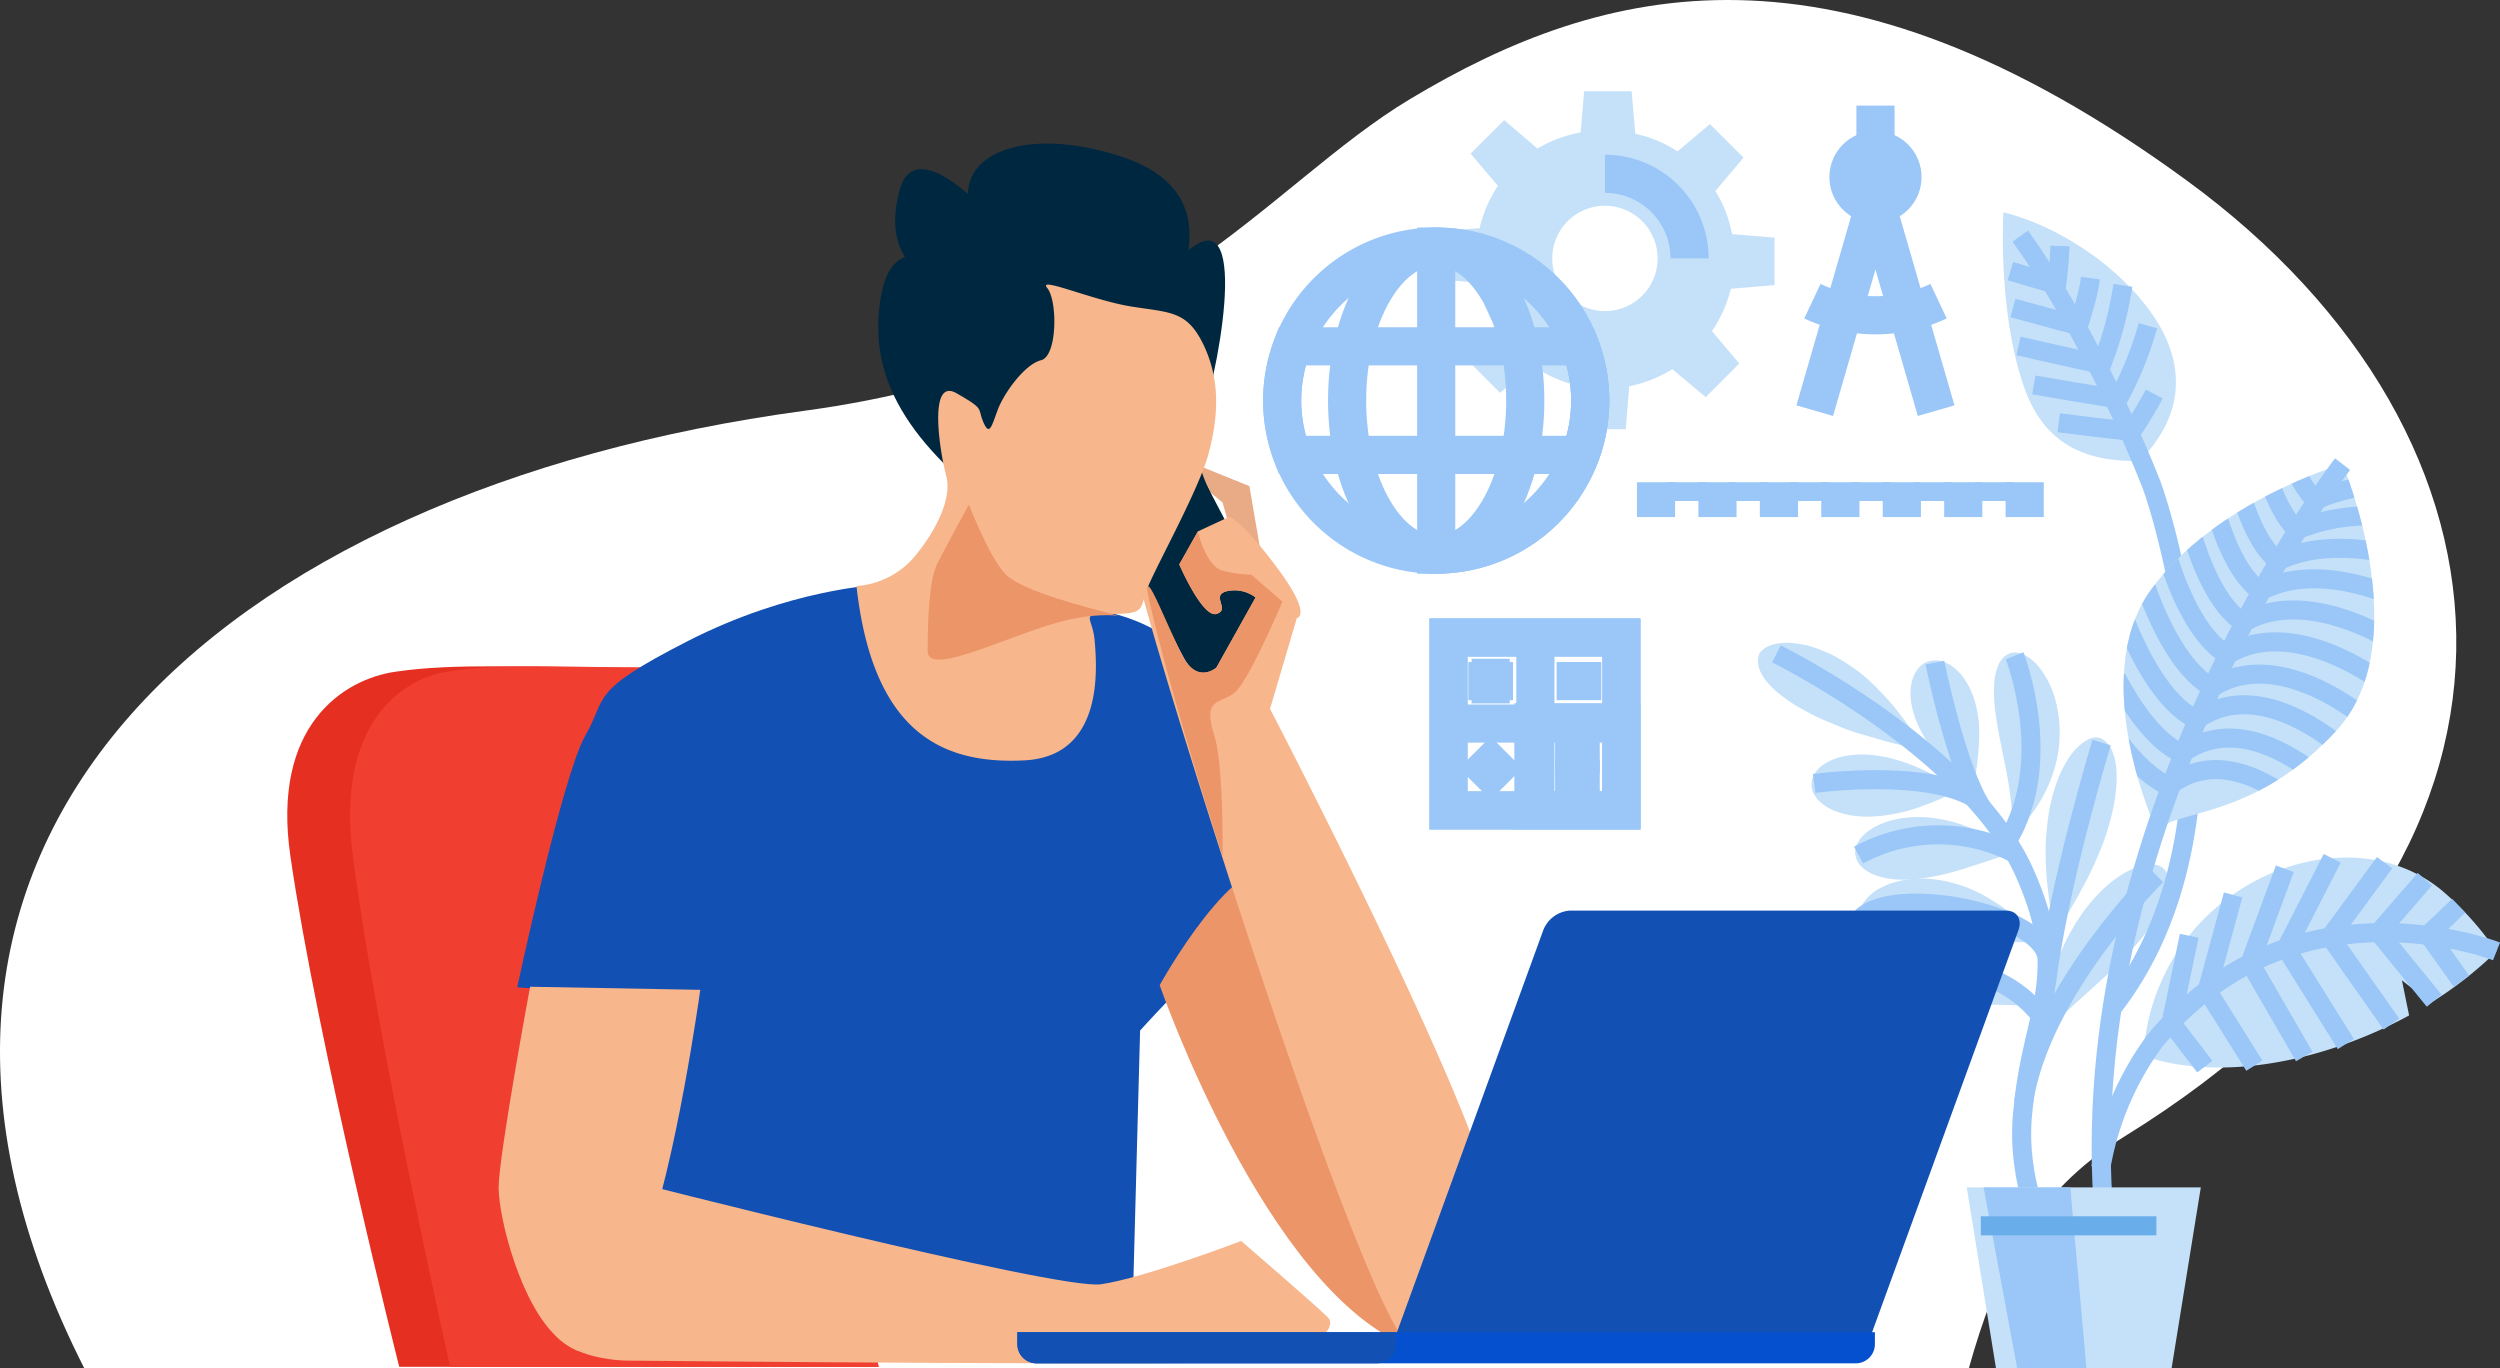 <svg xmlns="http://www.w3.org/2000/svg" xmlns:xlink="http://www.w3.org/1999/xlink" width="560.078" height="306.578" viewBox="0 0 560.078 306.578">
  <rect x="0" y="0" width="560.078" height="306.578" fill="#333333" stroke="none"/>
  <defs>
    <clipPath id="clip-path">
      <path id="Caminho_8214" data-name="Caminho 8214" d="M5545.337,920.055s-15.728-33.837-1.306-53.823S5587,838.011,5587,838.011s16.854,39.872-1.366,59.688S5549.952,915.322,5545.337,920.055Z" transform="translate(-5537.943 -838.011)" fill="none"/>
    </clipPath>
  </defs>
  <g id="dados" transform="translate(-3470.257 -386.12)">
    <path id="Caminho_8150" data-name="Caminho 8150" d="M3960.139,426.543c-78.751-57.538-130.8-44.09-173.9-18.281-32.421,19.413-57.84,59.345-135.759,69.884-131.193,17.742-221.156,96.526-161.322,214.553h422.17c5.98-21.347,14.109-39.169,34.747-51.89C4047.121,578.522,4038.888,484.078,3960.139,426.543Z" transform="translate(0 0)" fill="#fff"/>
    <g id="Grupo_4393" data-name="Grupo 4393" transform="translate(3794.762 528.939)">
      <g id="Grupo_4392" data-name="Grupo 4392" transform="translate(19.029 18.987)">
        <rect id="Retângulo_559" data-name="Retângulo 559" width="19.717" height="19.717" fill="none" stroke="#9ac7f7" stroke-width="8.547"/>
        <g id="Grupo_4391" data-name="Grupo 4391" transform="translate(4.851 7.113)">
          <line id="Linha_127" data-name="Linha 127" x1="10.014" transform="translate(0 5.49)" fill="none" stroke="#9ac7f7" stroke-width="8.547"/>
          <line id="Linha_128" data-name="Linha 128" x1="10.014" fill="none" stroke="#9ac7f7" stroke-width="8.547"/>
        </g>
      </g>
      <rect id="Retângulo_560" data-name="Retângulo 560" width="38.745" height="38.745" transform="translate(0)" fill="none" stroke="#9ac7f7" stroke-width="8.547"/>
      <rect id="Retângulo_561" data-name="Retângulo 561" width="38.745" height="38.745" transform="translate(0)" fill="none" stroke="#9ac7f7" stroke-width="8.547"/>
      <line id="Linha_129" data-name="Linha 129" y2="38.558" transform="translate(19.467)" fill="none" stroke="#9ac7f7" stroke-width="8.547"/>
      <line id="Linha_130" data-name="Linha 130" x1="38.558" transform="translate(0.187 19.279)" fill="none" stroke="#9ac7f7" stroke-width="8.547"/>
      <line id="Linha_131" data-name="Linha 131" x1="10.014" transform="translate(4.445 9.767)" fill="none" stroke="#9ac7f7" stroke-width="8.547"/>
      <line id="Linha_132" data-name="Linha 132" y1="10.013" transform="translate(9.452 4.758)" fill="none" stroke="#9ac7f7" stroke-width="8.547"/>
      <line id="Linha_133" data-name="Linha 133" x1="10.014" transform="translate(24.225 9.767)" fill="none" stroke="#9ac7f7" stroke-width="8.547"/>
      <line id="Linha_134" data-name="Linha 134" x1="7.083" y1="7.083" transform="translate(5.91 25.752)" fill="none" stroke="#9ac7f7" stroke-width="8.547"/>
      <line id="Linha_135" data-name="Linha 135" y1="7.081" x2="7.081" transform="translate(5.912 25.752)" fill="none" stroke="#9ac7f7" stroke-width="8.547"/>
    </g>
    <g id="Grupo_4394" data-name="Grupo 4394" transform="translate(3834.375 494.155)">
      <rect id="Retângulo_562" data-name="Retângulo 562" width="98.328" height="16.224" transform="translate(0 0)" fill="#fff"/>
      <line id="Linha_136" data-name="Linha 136" y2="7.801" transform="translate(6.883 0)" fill="none" stroke="#9ac7f7" stroke-width="8.547"/>
      <line id="Linha_137" data-name="Linha 137" y2="4.2" transform="translate(13.766 0)" fill="none" stroke="#9ac7f7" stroke-width="8.547"/>
      <line id="Linha_138" data-name="Linha 138" y2="7.801" transform="translate(20.649 0)" fill="none" stroke="#9ac7f7" stroke-width="8.547"/>
      <line id="Linha_139" data-name="Linha 139" y2="4.2" transform="translate(27.532 0)" fill="none" stroke="#9ac7f7" stroke-width="8.547"/>
      <line id="Linha_140" data-name="Linha 140" y2="7.801" transform="translate(34.415 0)" fill="none" stroke="#9ac7f7" stroke-width="8.547"/>
      <line id="Linha_141" data-name="Linha 141" y2="4.2" transform="translate(41.298 0)" fill="none" stroke="#9ac7f7" stroke-width="8.547"/>
      <line id="Linha_142" data-name="Linha 142" y2="7.801" transform="translate(48.181 0)" fill="none" stroke="#9ac7f7" stroke-width="8.547"/>
      <line id="Linha_143" data-name="Linha 143" y2="4.2" transform="translate(55.064 0)" fill="none" stroke="#9ac7f7" stroke-width="8.547"/>
      <line id="Linha_144" data-name="Linha 144" y2="7.801" transform="translate(61.947 0)" fill="none" stroke="#9ac7f7" stroke-width="8.547"/>
      <line id="Linha_145" data-name="Linha 145" y2="4.2" transform="translate(68.83 0)" fill="none" stroke="#9ac7f7" stroke-width="8.547"/>
      <line id="Linha_146" data-name="Linha 146" y2="7.801" transform="translate(75.712 0)" fill="none" stroke="#9ac7f7" stroke-width="8.547"/>
      <line id="Linha_147" data-name="Linha 147" y2="4.2" transform="translate(82.595 0)" fill="none" stroke="#9ac7f7" stroke-width="8.547"/>
      <line id="Linha_148" data-name="Linha 148" y2="7.801" transform="translate(89.478 0)" fill="none" stroke="#9ac7f7" stroke-width="8.547"/>
    </g>
    <g id="Grupo_4424" data-name="Grupo 4424" transform="translate(3864.111 433.675)">
      <g id="Grupo_4414" data-name="Grupo 4414" transform="translate(0 96.44)">
        <g id="Grupo_4413" data-name="Grupo 4413">
          <g id="Grupo_4396" data-name="Grupo 4396">
            <path id="Caminho_8152" data-name="Caminho 8152" d="M5182.235,1026.517s10.068,1.267,37.2,20.639" transform="translate(-5182.185 -1023.164)" fill="#c5e1f9"/>
            <g id="Grupo_4395" data-name="Grupo 4395">
              <path id="Caminho_8153" data-name="Caminho 8153" d="M5198.6,1030.006a44.22,44.22,0,0,1-4.31-1.9c-.659-.334-1.287-.678-1.885-1.026-.6-.323-1.179-.628-1.726-.955a28.308,28.308,0,0,1-2.953-2.008,18.912,18.912,0,0,1-2.312-1.908,18.493,18.493,0,0,1-1.692-1.855,10.834,10.834,0,0,1-.638-.92,8.714,8.714,0,0,1-.465-.857,8.148,8.148,0,0,1-.348-.858c-.045-.141-.09-.287-.127-.426s-.04-.269-.059-.4a5.184,5.184,0,0,1-.018-1.6,2.444,2.444,0,0,1,.679-1.468,5.618,5.618,0,0,1,.7-.609,5.2,5.2,0,0,1,.919-.511,8.575,8.575,0,0,1,2.4-.635,13.462,13.462,0,0,1,1.46-.117,12.833,12.833,0,0,1,1.559.065,23.84,23.84,0,0,1,3.506.6,33.99,33.99,0,0,1,3.788,1.356c.657.284,1.35.579,2.014.934s1.321.751,2,1.168c1.345.837,2.726,1.794,4.115,2.864a41.8,41.8,0,0,1,3.734,3.453c.666.679,1.342,1.4,2.02,2.148s1.359,1.507,1.985,2.328a83.361,83.361,0,0,1,6.331,9.064,89.948,89.948,0,0,1-10.268-2.374q-.7-.212-1.386-.417l-1.395-.393c-.927-.264-1.839-.544-2.724-.835A45.263,45.263,0,0,1,5198.6,1030.006Z" transform="translate(-5182.015 -1011.946)" fill="#c5e1f9"/>
            </g>
          </g>
          <g id="Grupo_4398" data-name="Grupo 4398" transform="translate(11.991 25.035)">
            <path id="Caminho_8154" data-name="Caminho 8154" d="M5234.174,1148.813s31.817,1.331,33.125,1.478" transform="translate(-5234.164 -1142.357)" fill="#c5e1f9"/>
            <g id="Grupo_4397" data-name="Grupo 4397">
              <path id="Caminho_8155" data-name="Caminho 8155" d="M5250.838,1134.364c-10.686,1.549-17.066-2.958-16.692-7.159.14-4.215,6.961-8.125,17.3-5.711a40.8,40.8,0,0,1,8.165,2.938,53.227,53.227,0,0,1,7.661,4.249,66.651,66.651,0,0,1-7.959,3.487A38.366,38.366,0,0,1,5250.838,1134.364Z" transform="translate(-5234.13 -1120.753)" fill="#c5e1f9"/>
            </g>
          </g>
          <g id="Grupo_4400" data-name="Grupo 4400" transform="translate(34.149 3.936)">
            <line id="Linha_149" data-name="Linha 149" x2="9.913" y2="28.573" transform="translate(4.007 0.26)" fill="#c5e1f9"/>
            <g id="Grupo_4399" data-name="Grupo 4399">
              <path id="Caminho_8156" data-name="Caminho 8156" d="M5333.444,1046.086c-5.081-8.533-3.032-15.552,1-16.771,3.972-1.419,9.929,2.963,11.174,12.546.649,3.909-.152,11.746-1.261,16.023C5340.819,1055.227,5335.722,1050.261,5333.444,1046.086Z" transform="translate(-5330.434 -1029.054)" fill="#c5e1f9"/>
            </g>
          </g>
          <g id="Grupo_4402" data-name="Grupo 4402" transform="translate(52.85 2.175)">
            <path id="Caminho_8157" data-name="Caminho 8157" d="M5425.923,1022.836s10.39,20.8.9,40.292" transform="translate(-5422.652 -1022.506)" fill="#c5e1f9"/>
            <g id="Grupo_4401" data-name="Grupo 4401">
              <path id="Caminho_8158" data-name="Caminho 8158" d="M5413.416,1042.588c-.311-1.445-.577-2.8-.805-4.094s-.424-2.514-.574-3.67a33.181,33.181,0,0,1-.283-6.17c.217-3.575,1.3-6.074,3.233-6.92,1.866-.976,4.823.176,7.368,3.642a20.81,20.81,0,0,1,3.173,6.874,27.861,27.861,0,0,1,.77,9.907,26.485,26.485,0,0,1-1.038,5.3,32.674,32.674,0,0,1-2.393,5.863,30.289,30.289,0,0,1-3.41,5.148c-.294.376-.608.728-.921,1.058s-.613.651-.906.952c-.617.592-1.209,1.1-1.744,1.548-.011-.707-.02-1.461-.031-2.243-.046-.8-.051-1.609-.115-2.451-.1-1.68-.3-3.438-.538-5.163-.265-1.734-.575-3.436-.894-5.05S5413.65,1043.978,5413.416,1042.588Z" transform="translate(-5411.709 -1021.4)" fill="#c5e1f9"/>
            </g>
          </g>
          <g id="Grupo_4404" data-name="Grupo 4404" transform="translate(21.761 39.046)">
            <path id="Caminho_8159" data-name="Caminho 8159" d="M5276.963,1212.693s18.751-3.989,35.226-.674" transform="translate(-5276.878 -1204.017)" fill="#c5e1f9"/>
            <g id="Grupo_4403" data-name="Grupo 4403">
              <path id="Caminho_8160" data-name="Caminho 8160" d="M5294.9,1194.813c-1.326.265-2.588.51-3.782.633a29.943,29.943,0,0,1-3.39.238,19.8,19.8,0,0,1-5.575-.668c-3.144-.887-5.125-2.619-5.473-4.7-.466-2.056.951-4.508,4.057-6.308a17.787,17.787,0,0,1,5.846-2.015,24.521,24.521,0,0,1,3.753-.345,28.291,28.291,0,0,1,4.231.281,33.147,33.147,0,0,1,9.163,2.737c.817.374,1.62.747,2.4,1.149.776.424,1.522.852,2.223,1.274a23.417,23.417,0,0,1,1.953,1.309c.595.434,1.132.852,1.6,1.246-.592.21-1.224.426-1.886.64s-1.35.411-2.065.671l-4.442,1.465c-.377.116-.755.235-1.129.352l-1.128.366c-.75.244-1.488.448-2.217.663s-1.443.412-2.131.574S5295.542,1194.705,5294.9,1194.813Z" transform="translate(-5276.593 -1181.648)" fill="#c5e1f9"/>
            </g>
          </g>
          <g id="Grupo_4406" data-name="Grupo 4406" transform="translate(22.741 52.852)">
            <path id="Caminho_8161" data-name="Caminho 8161" d="M5283.063,1274.11s11.016-8.31,40.2,4.662" transform="translate(-5282.554 -1264.623)" fill="#c5e1f9"/>
            <g id="Grupo_4405" data-name="Grupo 4405">
              <path id="Caminho_8162" data-name="Caminho 8162" d="M5301.073,1255.8q-1.138,0-2.2-.067c-.175-.013-.352-.026-.525-.037s-.339,0-.509,0c-.337-.007-.668-.018-.993-.037-1.309-.111-2.475-.119-3.587-.266a37.2,37.2,0,0,1-5.528-.81,15.6,15.6,0,0,1-3.868-1.352,6.981,6.981,0,0,1-2.5-2.1,3.2,3.2,0,0,1,.006-3.5,9.883,9.883,0,0,1,4.26-3.94q.784-.4,1.7-.778c.6-.221,1.227-.411,1.9-.6.334-.086.682-.193,1.024-.25s.7-.122,1.061-.174.729-.1,1.105-.144a10.113,10.113,0,0,1,1.141-.087c.765-.022,1.555-.019,2.369,0l.614.026.605.066c.409.048.821.1,1.238.161s.843.13,1.269.2c.211.039.429.073.641.118l.63.161q1.271.328,2.576.741a16.858,16.858,0,0,1,2.293.872c.808.353,1.658.753,2.526,1.189.85.468,1.707.994,2.576,1.531s1.744,1.074,2.559,1.716c.829.619,1.638,1.247,2.416,1.872.385.316.767.626,1.143.938s.719.65,1.065.971c1.369,1.293,2.564,2.511,3.487,3.559-1.421.079-3.055.117-4.786.11l-1.315-.014-1.357.029c-.914.014-1.835.017-2.756.007-.459,0-.916-.022-1.376-.017s-.921.017-1.377.028c-.909.011-1.8,0-2.674-.024s-1.718.018-2.526-.009C5302.579,1255.891,5301.8,1255.8,5301.073,1255.8Z" transform="translate(-5280.851 -1241.649)" fill="#c5e1f9"/>
            </g>
          </g>
          <g id="Grupo_4408" data-name="Grupo 4408" transform="translate(64.421 21.218)">
            <path id="Caminho_8163" data-name="Caminho 8163" d="M5482.284,1106.1c-4.044,7.04-10.59,43.374-10.59,43.374" transform="translate(-5469.464 -1105.657)" fill="#c5e1f9"/>
            <g id="Grupo_4407" data-name="Grupo 4407">
              <path id="Caminho_8164" data-name="Caminho 8164" d="M5462.226,1125.245c.586-7.338,2.6-13.043,5.136-16.705a11.775,11.775,0,0,1,4.017-3.841,5.157,5.157,0,0,1,.979-.39,3.454,3.454,0,0,1,.934-.147,2.7,2.7,0,0,1,1.532.454,4.159,4.159,0,0,1,1.206,1.081,6.876,6.876,0,0,1,.49.71,7.918,7.918,0,0,1,.43.847,13.636,13.636,0,0,1,.951,4.771c.169,3.952-.647,9.462-3.088,15.99a79.432,79.432,0,0,1-4.735,10.16,112.277,112.277,0,0,1-5.838,9.809C5462.767,1142.2,5461.462,1132.3,5462.226,1125.245Z" transform="translate(-5462 -1104.162)" fill="#c5e1f9"/>
            </g>
          </g>
          <g id="Grupo_4410" data-name="Grupo 4410" transform="translate(64.347 49.645)">
            <path id="Caminho_8165" data-name="Caminho 8165" d="M5488.459,1233.093s-18.687,16.333-26.779,36.378" transform="translate(-5461.68 -1231.855)" fill="#c5e1f9"/>
            <g id="Grupo_4409" data-name="Grupo 4409" transform="translate(0.003)">
              <path id="Caminho_8166" data-name="Caminho 8166" d="M5467.661,1242.374c.235-.426.477-.843.716-1.252s.5-.791.759-1.177c.51-.766,1.018-1.505,1.539-2.2a37.876,37.876,0,0,1,3.2-3.7,26.243,26.243,0,0,1,6.247-4.774c3.924-2.064,7.066-1.987,8.348-.313,1.408,1.575,1.179,4.564-.6,8.257a35.038,35.038,0,0,1-3.81,6.049c-.845,1.063-1.729,2.2-2.769,3.323-.985,1.157-2.14,2.3-3.316,3.51-1.962,2-4.973,4.655-8.032,7.421-.756.691-1.521,1.388-2.282,2.079-.724.7-1.451,1.4-2.166,2.066-.738.659-1.363,1.333-2,1.949s-1.232,1.2-1.8,1.719c-.01-.748,0-1.567.03-2.447s.06-1.832.2-2.781c.119-.957.264-1.963.431-3,.078-.523.2-1.026.309-1.546l.368-1.562q.2-.794.4-1.583c.148-.521.318-1.033.487-1.55.338-1.026.679-2.069,1.081-3.053s.827-1.938,1.262-2.86S5467.188,1243.186,5467.661,1242.374Z" transform="translate(-5461.694 -1227.711)" fill="#c5e1f9"/>
            </g>
          </g>
          <g id="Grupo_4412" data-name="Grupo 4412" transform="translate(22.824 67.015)">
            <path id="Caminho_8167" data-name="Caminho 8167" d="M5281.6,1333.815a58.082,58.082,0,0,1,38.911,6.639" transform="translate(-5281.508 -1326.063)" fill="#c5e1f9"/>
            <g id="Grupo_4411" data-name="Grupo 4411">
              <path id="Caminho_8168" data-name="Caminho 8168" d="M5300.734,1317.31c-.735.011-1.442,0-2.126-.034-.689-.01-1.358-.015-2-.055l-.952-.063c-.311-.012-.621-.029-.924-.049-.6-.038-1.188-.118-1.757-.173a28.73,28.73,0,0,1-5.889-1.182c-3.3-1.067-5.4-2.727-5.781-4.8a3.846,3.846,0,0,1,.911-3.284,10.378,10.378,0,0,1,4.195-2.985,20.42,20.42,0,0,1,7.177-1.47c.707-.018,1.435.006,2.187.041.375.018.754.04,1.141.071.385.048.774.1,1.169.157.789.124,1.594.248,2.411.44s1.648.439,2.486.7a16.758,16.758,0,0,1,2.248.826c.79.348,1.634.7,2.475,1.164s1.7.974,2.555,1.5a14.171,14.171,0,0,1,1.261.852l1.232.915c.4.307.8.617,1.2.928s.762.668,1.131,1c.73.675,1.423,1.343,2.069,1.99a39.876,39.876,0,0,1,3.064,3.8c-1.394-.034-2.961-.125-4.6-.226-.839-.008-1.7-.025-2.556-.049q-.642-.026-1.289-.047l-1.314.016c-.875.009-1.737-.005-2.589-.012-.864.036-1.71.053-2.528.053-.813-.027-1.627.035-2.4.026C5302.172,1317.361,5301.446,1317.3,5300.734,1317.31Z" transform="translate(-5281.215 -1303.205)" fill="#c5e1f9"/>
            </g>
          </g>
          <path id="Caminho_8169" data-name="Caminho 8169" d="M5199.951,1022.748s43.345,21.461,55.617,49.108c10.393,23.413,1.768,30.7-.282,52.136-.271,2.853-2.861,18.3,9.4,38.1" transform="translate(-5195.824 -1020.263)" fill="none" stroke="#9ac7f7" stroke-miterlimit="10" stroke-width="4.273"/>
          <path id="Caminho_8170" data-name="Caminho 8170" d="M5354.254,1031.282s4.759,23.706,10.645,32.682" transform="translate(-5314.625 -1026.833)" fill="none" stroke="#9ac7f7" stroke-miterlimit="10" stroke-width="4.273"/>
          <path id="Caminho_8171" data-name="Caminho 8171" d="M5236.665,1146.1s25.543-3.445,36.421,3.615" transform="translate(-5224.091 -1114.583)" fill="none" stroke="#9ac7f7" stroke-miterlimit="10" stroke-width="4.273"/>
          <path id="Caminho_8172" data-name="Caminho 8172" d="M5426.271,1024.664s9.279,23.594-1.671,41.549" transform="translate(-5368.785 -1021.738)" fill="none" stroke="#9ac7f7" stroke-miterlimit="10" stroke-width="4.273"/>
          <path id="Caminho_8173" data-name="Caminho 8173" d="M5279.914,1203.514a37.352,37.352,0,0,1,34.848-.451" transform="translate(-5257.39 -1155.937)" fill="none" stroke="#9ac7f7" stroke-miterlimit="10" stroke-width="4.273"/>
          <path id="Caminho_8174" data-name="Caminho 8174" d="M5475.124,1109.141s-9.7,31.89-12.37,54.049" transform="translate(-5398.159 -1086.778)" fill="none" stroke="#9ac7f7" stroke-miterlimit="10" stroke-width="4.273"/>
          <path id="Caminho_8175" data-name="Caminho 8175" d="M5282.9,1268.612c7.569-7.152,38.651-1.261,41.414,8.376" transform="translate(-5259.688 -1207.117)" fill="none" stroke="#9ac7f7" stroke-miterlimit="10" stroke-width="4.273"/>
          <path id="Caminho_8176" data-name="Caminho 8176" d="M5470.276,1238.523s-26.065,25.716-29.791,50.939" transform="translate(-5381.015 -1186.391)" fill="none" stroke="#9ac7f7" stroke-miterlimit="10" stroke-width="4.273"/>
          <path id="Caminho_8177" data-name="Caminho 8177" d="M5290.374,1325.839s25.821-5.495,38.333,10.594" transform="translate(-5265.442 -1252.919)" fill="none" stroke="#9ac7f7" stroke-miterlimit="10" stroke-width="4.273"/>
        </g>
      </g>
      <g id="Grupo_4423" data-name="Grupo 4423" transform="translate(54.837 0)">
        <g id="Grupo_4416" data-name="Grupo 4416" transform="translate(21.964 144.563)">
          <path id="Caminho_8178" data-name="Caminho 8178" d="M5615.067,1248.6l6.431,5.058a85.317,85.317,0,0,0,14.758-11.535,69.158,69.158,0,0,0-11.6-13.113c-22.04-19.278-64.943-1.888-67.535,36.459,11.836,4.263,28.781,3.545,46.482-3.045a100.128,100.128,0,0,0,13.072-5.961Z" transform="translate(-5547.616 -1221.096)" fill="#c5e1f9"/>
          <g id="Grupo_4415" data-name="Grupo 4415" transform="translate(0 0.17)">
            <path id="Caminho_8179" data-name="Caminho 8179" d="M5604.444,1298.4s-45.293-17.861-76.533,20.021a67.089,67.089,0,0,0-12.107,28.456" transform="translate(-5515.804 -1277.547)" fill="none" stroke="#9ac7f7" stroke-miterlimit="10" stroke-width="4.273"/>
            <line id="Linha_150" data-name="Linha 150" x1="7.072" y2="6.708" transform="translate(73.101 10.641)" fill="none" stroke="#9ac7f7" stroke-miterlimit="10" stroke-width="4.273"/>
            <line id="Linha_151" data-name="Linha 151" x1="10.352" y2="11.963" transform="translate(62.231 4.671)" fill="none" stroke="#9ac7f7" stroke-miterlimit="10" stroke-width="4.273"/>
            <line id="Linha_152" data-name="Linha 152" x1="12.212" y2="16.621" transform="translate(51.36 0.977)" fill="none" stroke="#9ac7f7" stroke-miterlimit="10" stroke-width="4.273"/>
            <line id="Linha_153" data-name="Linha 153" x1="10.334" y2="20.181" transform="translate(41.498)" fill="none" stroke="#9ac7f7" stroke-miterlimit="10" stroke-width="4.273"/>
            <line id="Linha_154" data-name="Linha 154" x1="7.785" y2="21.086" transform="translate(33.433 2.341)" fill="none" stroke="#9ac7f7" stroke-miterlimit="10" stroke-width="4.273"/>
            <line id="Linha_155" data-name="Linha 155" x1="5.805" y2="21.381" transform="translate(23.824 8.21)" fill="none" stroke="#9ac7f7" stroke-miterlimit="10" stroke-width="4.273"/>
            <line id="Linha_156" data-name="Linha 156" x1="4.062" y2="19.473" transform="translate(15.737 17.361)" fill="none" stroke="#9ac7f7" stroke-miterlimit="10" stroke-width="4.273"/>
            <line id="Linha_157" data-name="Linha 157" x1="7.354" y1="10.34" transform="translate(73.432 17.191)" fill="none" stroke="#9ac7f7" stroke-miterlimit="10" stroke-width="4.273"/>
            <line id="Linha_158" data-name="Linha 158" x2="12.444" y2="15.264" transform="translate(62.231 16.633)" fill="none" stroke="#9ac7f7" stroke-miterlimit="10" stroke-width="4.273"/>
            <line id="Linha_159" data-name="Linha 159" x2="13.734" y2="19.539" transform="translate(51.36 17.597)" fill="none" stroke="#9ac7f7" stroke-miterlimit="10" stroke-width="4.273"/>
            <line id="Linha_160" data-name="Linha 160" x2="13.392" y2="21.428" transform="translate(41.498 20.181)" fill="none" stroke="#9ac7f7" stroke-miterlimit="10" stroke-width="4.273"/>
            <line id="Linha_161" data-name="Linha 161" x2="12.133" y2="20.965" transform="translate(33.433 23.427)" fill="none" stroke="#9ac7f7" stroke-miterlimit="10" stroke-width="4.273"/>
            <line id="Linha_162" data-name="Linha 162" x2="10.572" y2="16.867" transform="translate(23.824 29.591)" fill="none" stroke="#9ac7f7" stroke-miterlimit="10" stroke-width="4.273"/>
            <line id="Linha_163" data-name="Linha 163" x2="7.549" y2="9.841" transform="translate(15.737 36.834)" fill="none" stroke="#9ac7f7" stroke-miterlimit="10" stroke-width="4.273"/>
          </g>
        </g>
        <g id="Grupo_4417" data-name="Grupo 4417">
          <path id="Caminho_8180" data-name="Caminho 8180" d="M5425.389,632.744c4.373,11.712,13.131,16.056,25.591,15.762,9.413-9.46,10.9-20.754,3.283-32.225-7.584-11.374-21.73-20.535-33.8-23.479C5419.941,604.766,5421.059,621.163,5425.389,632.744Z" transform="translate(-5420.345 -592.802)" fill="#c5e1f9"/>
          <path id="Caminho_8181" data-name="Caminho 8181" d="M5437.311,616.01c10.522,14.57,22.14,37.216,29.363,55.572,2.409,6.117,24.44,75.834-9.205,117.92" transform="translate(-5433.407 -610.67)" fill="none" stroke="#9ac7f7" stroke-miterlimit="10" stroke-width="4.273"/>
          <path id="Caminho_8182" data-name="Caminho 8182" d="M5471.872,635.619a83.207,83.207,0,0,0,.945-10" transform="translate(-5460.017 -618.07)" fill="none" stroke="#9ac7f7" stroke-miterlimit="10" stroke-width="4.273"/>
          <path id="Caminho_8183" data-name="Caminho 8183" d="M5493.209,668.258c1.1-3.808,2.4-7.617,2.879-11.345" transform="translate(-5476.444 -642.162)" fill="none" stroke="#9ac7f7" stroke-miterlimit="10" stroke-width="4.273"/>
          <path id="Caminho_8184" data-name="Caminho 8184" d="M5514.682,682.768a81.032,81.032,0,0,0,5.191-18.806" transform="translate(-5492.976 -647.589)" fill="none" stroke="#9ac7f7" stroke-miterlimit="10" stroke-width="4.273"/>
          <path id="Caminho_8185" data-name="Caminho 8185" d="M5531.09,720.369a80.325,80.325,0,0,0,7.027-17.1" transform="translate(-5505.608 -677.85)" fill="none" stroke="#9ac7f7" stroke-miterlimit="10" stroke-width="4.273"/>
          <path id="Caminho_8186" data-name="Caminho 8186" d="M5543.836,778.835a86.887,86.887,0,0,0,5.516-9.059" transform="translate(-5515.422 -729.056)" fill="none" stroke="#9ac7f7" stroke-miterlimit="10" stroke-width="4.273"/>
          <path id="Caminho_8187" data-name="Caminho 8187" d="M5437.064,652.889q-4.648-1.35-9.305-2.729" transform="translate(-5426.054 -636.963)" fill="none" stroke="#9ac7f7" stroke-miterlimit="10" stroke-width="4.273"/>
          <path id="Caminho_8188" data-name="Caminho 8188" d="M5443.9,689.753c-4.751-1.181-8.915-2.433-13.678-3.668" transform="translate(-5427.952 -664.622)" fill="none" stroke="#9ac7f7" stroke-miterlimit="10" stroke-width="4.273"/>
          <path id="Caminho_8189" data-name="Caminho 8189" d="M5452.728,726.779c-5.875-1.2-11.246-2.515-17.131-3.8" transform="translate(-5432.088 -693.025)" fill="none" stroke="#9ac7f7" stroke-miterlimit="10" stroke-width="4.273"/>
          <path id="Caminho_8190" data-name="Caminho 8190" d="M5468.483,763.9q-8.99-1.435-17.982-3" transform="translate(-5443.562 -722.217)" fill="none" stroke="#9ac7f7" stroke-miterlimit="10" stroke-width="4.273"/>
          <path id="Caminho_8191" data-name="Caminho 8191" d="M5490.354,799.619c-5.137-.59-10.422-1.214-15.553-1.868" transform="translate(-5462.271 -750.595)" fill="none" stroke="#9ac7f7" stroke-miterlimit="10" stroke-width="4.273"/>
        </g>
        <g id="Grupo_4422" data-name="Grupo 4422" transform="translate(22.041 56.42)">
          <path id="Caminho_8192" data-name="Caminho 8192" d="M5545.337,920.055s-15.728-33.837-1.306-53.823S5587,838.011,5587,838.011s16.854,39.872-1.366,59.688S5549.952,915.322,5545.337,920.055Z" transform="translate(-5532.927 -838.011)" fill="#c5e1f9"/>
          <path id="Caminho_8193" data-name="Caminho 8193" d="M5570.213,838.011s-59.3,76.967-53.7,164.83" transform="translate(-5516.141 -838.011)" fill="none" stroke="#9ac7f7" stroke-miterlimit="10" stroke-width="4.273"/>
          <g id="Grupo_4421" data-name="Grupo 4421" transform="translate(5.017)">
            <g id="Grupo_4420" data-name="Grupo 4420" clip-path="url(#clip-path)">
              <g id="Grupo_4418" data-name="Grupo 4418" transform="translate(-1.569 0.528)">
                <path id="Caminho_8194" data-name="Caminho 8194" d="M5704.434,840.307a21.244,21.244,0,0,0,4.592,7.557" transform="translate(-5664.557 -840.307)" fill="none" stroke="#9ac7f7" stroke-miterlimit="10" stroke-width="4.273"/>
                <path id="Caminho_8195" data-name="Caminho 8195" d="M5679.121,852.956c1.645,4.674,3.9,9.34,6.824,11.787" transform="translate(-5645.069 -850.046)" fill="none" stroke="#9ac7f7" stroke-miterlimit="10" stroke-width="4.273"/>
                <path id="Caminho_8196" data-name="Caminho 8196" d="M5652.68,868.247c1.723,5.6,4.43,11.959,8.35,14.914" transform="translate(-5624.711 -861.818)" fill="none" stroke="#9ac7f7" stroke-miterlimit="10" stroke-width="4.273"/>
                <path id="Caminho_8197" data-name="Caminho 8197" d="M5628.848,887.624c1.854,6.065,5.062,13.889,9.907,17.2" transform="translate(-5606.363 -876.737)" fill="none" stroke="#9ac7f7" stroke-miterlimit="10" stroke-width="4.273"/>
                <path id="Caminho_8198" data-name="Caminho 8198" d="M5604.7,907.009c1.9,6.3,5.679,16.068,11.611,19.761" transform="translate(-5587.768 -891.662)" fill="none" stroke="#9ac7f7" stroke-miterlimit="10" stroke-width="4.273"/>
                <path id="Caminho_8199" data-name="Caminho 8199" d="M5581.705,930.685c1.983,6.265,6.377,17.541,13.227,21.439" transform="translate(-5570.067 -909.89)" fill="none" stroke="#9ac7f7" stroke-miterlimit="10" stroke-width="4.273"/>
                <path id="Caminho_8200" data-name="Caminho 8200" d="M5559.165,956.037c2.133,6.131,7.363,18.9,15.093,22.938" transform="translate(-5552.713 -929.409)" fill="none" stroke="#9ac7f7" stroke-miterlimit="10" stroke-width="4.273"/>
                <path id="Caminho_8201" data-name="Caminho 8201" d="M5540.64,993.147c2.68,6.654,8.153,17.905,15.679,21.525" transform="translate(-5538.45 -957.98)" fill="none" stroke="#9ac7f7" stroke-miterlimit="10" stroke-width="4.273"/>
                <path id="Caminho_8202" data-name="Caminho 8202" d="M5531.124,1046.27c3.451,6.56,8.608,14.27,14.8,17.019" transform="translate(-5531.124 -998.881)" fill="none" stroke="#9ac7f7" stroke-miterlimit="10" stroke-width="4.273"/>
                <path id="Caminho_8203" data-name="Caminho 8203" d="M5533.648,1108.394c3.345,4.42,7.3,8.389,11.562,10.14" transform="translate(-5533.067 -1046.711)" fill="none" stroke="#9ac7f7" stroke-miterlimit="10" stroke-width="4.273"/>
              </g>
              <g id="Grupo_4419" data-name="Grupo 4419" transform="translate(10.295 5.073)">
                <path id="Caminho_8204" data-name="Caminho 8204" d="M5737.109,860.059a52.429,52.429,0,0,0-9.492,2.7" transform="translate(-5694.271 -860.059)" fill="none" stroke="#9ac7f7" stroke-miterlimit="10" stroke-width="4.273"/>
                <path id="Caminho_8205" data-name="Caminho 8205" d="M5722.417,888.483a41.443,41.443,0,0,0-16.091,3.2" transform="translate(-5677.877 -881.943)" fill="none" stroke="#9ac7f7" stroke-miterlimit="10" stroke-width="4.273"/>
                <path id="Caminho_8206" data-name="Caminho 8206" d="M5709.694,920.677c-6.213-1.011-14.868-1.367-22.1,2.256" transform="translate(-5663.458 -906.201)" fill="none" stroke="#9ac7f7" stroke-miterlimit="10" stroke-width="4.273"/>
                <path id="Caminho_8207" data-name="Caminho 8207" d="M5698.464,952.634c-6.131-2.26-17.873-5.31-27.324-.156" transform="translate(-5650.789 -929.04)" fill="none" stroke="#9ac7f7" stroke-miterlimit="10" stroke-width="4.273"/>
                <path id="Caminho_8208" data-name="Caminho 8208" d="M5687.12,986.656s-18.757-11.98-32.731-3.791" transform="translate(-5637.891 -952.404)" fill="none" stroke="#9ac7f7" stroke-miterlimit="10" stroke-width="4.273"/>
                <path id="Caminho_8209" data-name="Caminho 8209" d="M5672.332,1019.481s-19.236-14.475-33.75-5.421" transform="translate(-5625.722 -976.333)" fill="none" stroke="#9ac7f7" stroke-miterlimit="10" stroke-width="4.273"/>
                <path id="Caminho_8210" data-name="Caminho 8210" d="M5658.136,1052.548s-19.544-16.865-34.593-6.948" transform="translate(-5614.142 -1000.504)" fill="none" stroke="#9ac7f7" stroke-miterlimit="10" stroke-width="4.273"/>
                <path id="Caminho_8211" data-name="Caminho 8211" d="M5641.26,1081.091c-6.456-5.082-19.89-13.377-31.246-5.525" transform="translate(-5603.726 -1023.494)" fill="none" stroke="#9ac7f7" stroke-miterlimit="10" stroke-width="4.273"/>
                <path id="Caminho_8212" data-name="Caminho 8212" d="M5624.6,1112.416c-7.152-5.456-18.971-11.716-29.314-4.254" transform="translate(-5592.39 -1048.439)" fill="none" stroke="#9ac7f7" stroke-miterlimit="10" stroke-width="4.273"/>
                <path id="Caminho_8213" data-name="Caminho 8213" d="M5607.894,1140.832c-7.06-4.83-16.511-8.315-25.208-1.792" transform="translate(-5582.686 -1072.094)" fill="none" stroke="#9ac7f7" stroke-miterlimit="10" stroke-width="4.273"/>
              </g>
            </g>
          </g>
        </g>
      </g>
      <path id="Caminho_8215" data-name="Caminho 8215" d="M5431.135,1582.839h-39.328l-6.553-40.56h52.435Z" transform="translate(-5338.492 -1323.817)" fill="#c5e1f9"/>
      <path id="Caminho_8216" data-name="Caminho 8216" d="M5424.693,1582.839h-15.512l-7.531-40.56h19.424Z" transform="translate(-5351.115 -1323.817)" fill="#9ac7f7"/>
      <line id="Linha_164" data-name="Linha 164" x2="39.331" transform="translate(49.909 227.067)" fill="none" stroke="#69aeeb" stroke-miterlimit="10" stroke-width="4.273"/>
    </g>
    <path id="Caminho_8217" data-name="Caminho 8217" d="M3856.18,1066.111s-3.751-30.952-27.67-30.952c-25.329,0-40.81-1.083-54.4.939-11.739,1.743-27.672,12.192-23.45,41.269,6.093,41.979,24.387,114.432,24.387,114.432h107.4l-22.98-108.8Z" transform="translate(-215.352 -499.48)" fill="#e52f21"/>
    <path id="Caminho_8218" data-name="Caminho 8218" d="M3906.046,1066.111s-3.353-30.952-24.73-30.952c-22.64,0-36.475-1.083-48.623.939-10.491,1.743-24.731,12.192-20.96,41.269,5.447,41.979,21.8,114.432,21.8,114.432h95.99l-20.541-108.8Z" transform="translate(-262.429 -499.48)" fill="#f03e30"/>
    <path id="Caminho_8219" data-name="Caminho 8219" d="M4651.274,860.1l-2.773-16.172-11.436-4.622a8.15,8.15,0,0,0,2.657,6.008l2.772,2.308,2.771,9.7Z" transform="translate(-898.34 -348.909)" fill="#e9ab86"/>
    <path id="Caminho_8220" data-name="Caminho 8220" d="M4054.245,955.791s-19.407.923-42.048,12.475-18.02,12.475-23.1,21.255-15.248,56.374-15.248,56.374l40.662,3.233-16.172,69.773,113.206,5.546,1.849-68.848s22.642-25.415,28.187-24.029,4.622-68.847-43.434-70.7S4054.245,955.791,4054.245,955.791Z" transform="translate(-387.718 -438.596)" fill="#1250b3"/>
    <path id="Caminho_8222" data-name="Caminho 8222" d="M4599.412,1256.6s23.8,68.616,56.141,81.094-18.482-101.424-28.647-106.969S4599.412,1256.6,4599.412,1256.6Z" transform="translate(-869.351 -649.767)" fill="#ec9568"/>
    <g id="left_arm">
      <path id="Caminho_8223" data-name="Caminho 8223" d="M4000.938,1347.58s-5.431,39.623-12.823,58.566-9.444,27.824-19.061,19.408c-8.317-7.278-13.284-26.8-13.284-33.731s7.047-44.936,7.047-44.936Z" transform="translate(-373.803 -739.707)" fill="#f7b68b"/>
      <path id="Caminho_8224" data-name="Caminho 8224" d="M4017.791,1533.774s97.5,24.952,107.2,23.566,31.42-9.7,31.42-9.7,16.635,14.323,19.408,17.1-5.544,8.317-12.014,9.7-145.089,0-145.089,0-26.8,0-15.71-21.717S4017.791,1533.774,4017.791,1533.774Z" transform="translate(-408.1 -883.504)" fill="#f7b68b"/>
    </g>
    <g id="right_arm">
      <path id="Caminho_8221" data-name="Caminho 8221" d="M4577.855,860.632l-16,17.369-23.305-41.934,20.466-11.373Z" transform="translate(-822.496 -337.663)" fill="#002740"/>
      <path id="Caminho_8227" data-name="Caminho 8227" d="M4580.332,904.3c0,4.621,44.223,148.1,59.146,169.812,7.624,11.089,19.176-12.015,20.1-27.724s-50.134-113.9-50.134-113.9l6.007-20.331s3.7-.461-4.621-11.551-10.627-11.089-10.627-11.089l-6.932,3.233-4.158,7.393s5.176,11.989,8.317,11.09c3.234-.923-1.387-4.158,2.31-5.083a7.806,7.806,0,0,1,6.469,1.387l-8.779,15.708s-4.159,3.7-7.393-2.31S4580.332,900.6,4580.332,904.3Z" transform="translate(-854.66 -387.57)" fill="#f7b68b"/>
      <path id="Caminho_8228" data-name="Caminho 8228" d="M4602.843,922.048c3.234-.923-1.386-4.158,2.31-5.082a7.809,7.809,0,0,1,6.469,1.387l-8.779,15.709s-4.16,3.7-7.394-2.309-8.086-18.944-8.086-15.248c0,1.965,6.4,27.664,16.851,59.759.1-9.774-.311-22.129-1.834-26.952-2.773-8.78,1.386-6.931,4.62-9.7s10.628-20.331,10.628-20.331l-6.931-6.006a29.538,29.538,0,0,1-6.47-.925c-3.695-.923-5.545-8.78-5.545-8.78l-4.158,7.393S4599.7,922.947,4602.843,922.048Z" transform="translate(-860.075 -398.387)" fill="#ec9568"/>
    </g>
    <g id="Grupo_4425" data-name="Grupo 4425" transform="translate(3698.178 590.122)">
      <path id="Caminho_8229" data-name="Caminho 8229" d="M4966.25,1272.748h-97.714a6.909,6.909,0,0,0-5.958,4.367l-32.982,90.617h106.448l32.983-90.617C4969.9,1274.7,4968.661,1272.748,4966.25,1272.748Z" transform="translate(-4744.75 -1272.748)" fill="#1250b3"/>
      <path id="Caminho_8230" data-name="Caminho 8230" d="M4460.843,1683.238v2.683a4.293,4.293,0,0,0,4.292,4.293h183.53a4.294,4.294,0,0,0,4.293-4.293v-2.683Z" transform="translate(-4460.843 -1588.789)" fill="#0450cf"/>
      <path id="Caminho_8231" data-name="Caminho 8231" d="M4545.632,1685.921v-2.683h-84.789v2.683a4.293,4.293,0,0,0,4.292,4.293h76.2A4.294,4.294,0,0,0,4545.632,1685.921Z" transform="translate(-4460.843 -1588.789)" fill="#1250b3"/>
    </g>
    <g id="Grupo_5147" data-name="Grupo 5147">
      <path id="Caminho_8151" data-name="Caminho 8151" d="M4354.351,609.768s31.665,6.326,42.452,2.51-3.687-10.32.96-24.55,11.077-52.981-5.144-35.811-9.33,29.31-5.663,19.279,20.151-33.973-8.147-42.712-44.417,5.891-24.654,23.623-18.25-35.478-23.914-16.2,11.36,23.337,17.012,25.254-17.112-22.714-21.209-1.68S4335.272,595.455,4354.351,609.768Z" transform="translate(-658.309 -107.604)" fill="#002740"/>
      <path id="Caminho_8225" data-name="Caminho 8225" d="M4393.566,642.618s.462-16.634,1.848-23.565,7.855-10.166,17.56-13.4,8.317-2.31,6.006-4.158,6.006-3.7,16.173.462,26.336,14.787,14.787,31.883S4394.953,660.64,4393.566,642.618Z" transform="translate(-710.868 -164.24)" fill="#002740"/>
      <path id="Caminho_8226" data-name="Caminho 8226" d="M4304.2,730.8a18.868,18.868,0,0,0,12.706-6.237c5.084-6.008,8.78-13.4,7.394-18.484s-4.157-22.179,2.31-18.482,4.621,3.234,6.008,6.468,1.847.925,3.234-2.772,6.007-10.166,9.7-11.089,3.7-13.4,1.385-16.171,10.166,2.772,18.945,4.158,12.478.925,16.172,8.779,3.234,16.173.925,24.491-12.476,26.338-13.862,30.495-.461,5.083-7.856,5.083-4.157.463-3.7,6.008,2.311,25.875-15.709,26.8S4307.9,764.073,4304.2,730.8Z" transform="translate(-642.064 -213.382)" fill="#f7b68b"/>
      <path id="Caminho_8232" data-name="Caminho 8232" d="M4382.727,877.457s4.622,12.016,8.316,15.711,18.485,7.393,23.566,8.779-1.387-1.386-13.4,2.31-27.725,11.552-27.725,6.007.231-15.709,2.078-19.407S4382.727,877.457,4382.727,877.457Z" transform="translate(-695.407 -378.286)" fill="#ec9568"/>
    </g>
    <g id="Grupo_4426" data-name="Grupo 4426" transform="translate(3876.289 409.776)">
      <path id="Caminho_8233" data-name="Caminho 8233" d="M5237.229,628.712l6.8-23.5,6.8-23.5,6.8,23.5,6.8,23.5" transform="translate(-5236.703 -560.369)" fill="none" stroke="#9ac7f7" stroke-width="8.547"/>
      <ellipse id="Elipse_67" data-name="Elipse 67" cx="6.051" cy="6.05" rx="6.051" ry="6.05" transform="translate(8.081 9.966)" fill="none" stroke="#9ac7f7" stroke-width="8.547"/>
      <line id="Linha_165" data-name="Linha 165" y1="9.254" transform="translate(14.133 0)" fill="none" stroke="#9ac7f7" stroke-width="8.547"/>
      <path id="Caminho_8234" data-name="Caminho 8234" d="M5234.942,679.374a33.19,33.19,0,0,0,28.268,0" transform="translate(-5234.942 -635.556)" fill="none" stroke="#9ac7f7" stroke-width="8.547"/>
    </g>
    <g id="Grupo_4427" data-name="Grupo 4427" transform="translate(3792.094 406.564)">
      <path id="Caminho_8235" data-name="Caminho 8235" d="M4944.728,518.407V507.764l-9.5-.787a28.851,28.851,0,0,0-3.751-9.665l6.308-7.466-7.53-7.526-7.247,6.13a28.357,28.357,0,0,0-9.474-3.958l-.814-9.52h-10.643l-.787,9.227a28.635,28.635,0,0,0-9.664,3.615l-7.467-6.377-7.526,7.5,6.13,7.23a28.6,28.6,0,0,0-4.093,9.466l-9.655.807v10.641l9.362.787a28.7,28.7,0,0,0,3.684,9.664L4875.719,535l7.512,7.524,7.239-6.128a29.168,29.168,0,0,0,9.47,4.365l.808,9.927h10.644l.788-9.635a28.949,28.949,0,0,0,9.662-3.819l7.47,6.275,7.523-7.547-6.129-7.255a28.971,28.971,0,0,0,4.23-9.478Zm-37.994,5.817a11.8,11.8,0,1,1,11.8-11.8A11.8,11.8,0,0,1,4906.734,524.224Z" transform="translate(-4869.016 -474.972)" fill="#c5e1f9"/>
      <path id="Caminho_8236" data-name="Caminho 8236" d="M5032.948,555.342a18.956,18.956,0,0,1,18.957,18.957" transform="translate(-4995.229 -536.85)" fill="none" stroke="#9ac7f7" stroke-width="8.547"/>
    </g>
    <g id="Grupo_4429" data-name="Grupo 4429" transform="translate(3757.504 441.366)">
      <g id="Grupo_4428" data-name="Grupo 4428" transform="translate(0 0)">
        <path id="Caminho_8237" data-name="Caminho 8237" d="M4787.7,660.733a34.508,34.508,0,1,1-34.51-34.506A34.51,34.51,0,0,1,4787.7,660.733Z" transform="translate(-4718.684 -626.227)" fill="none" stroke="#9ac7f7" stroke-width="8.547"/>
        <path id="Caminho_8238" data-name="Caminho 8238" d="M4821.812,660.733c0,19.057-8.934,34.507-19.953,34.507s-19.962-15.45-19.962-34.507,8.94-34.506,19.962-34.506S4821.812,641.677,4821.812,660.733Z" transform="translate(-4767.352 -626.227)" fill="none" stroke="#9ac7f7" stroke-width="8.547"/>
        <path id="Caminho_8239" data-name="Caminho 8239" d="M4868.656,695.24a34.506,34.506,0,1,0,0-69.013Z" transform="translate(-4834.149 -626.227)" fill="none" stroke="#9ac7f7" stroke-width="8.547"/>
        <path id="Caminho_8240" data-name="Caminho 8240" d="M4718.684,735.485a34.447,34.447,0,0,0,2.244,12.161h64.525a34.039,34.039,0,0,0,0-24.328H4720.93A34.442,34.442,0,0,0,4718.684,735.485Z" transform="translate(-4718.684 -700.979)" fill="none" stroke="#9ac7f7" stroke-width="8.547"/>
      </g>
    </g>
  </g>
</svg>
